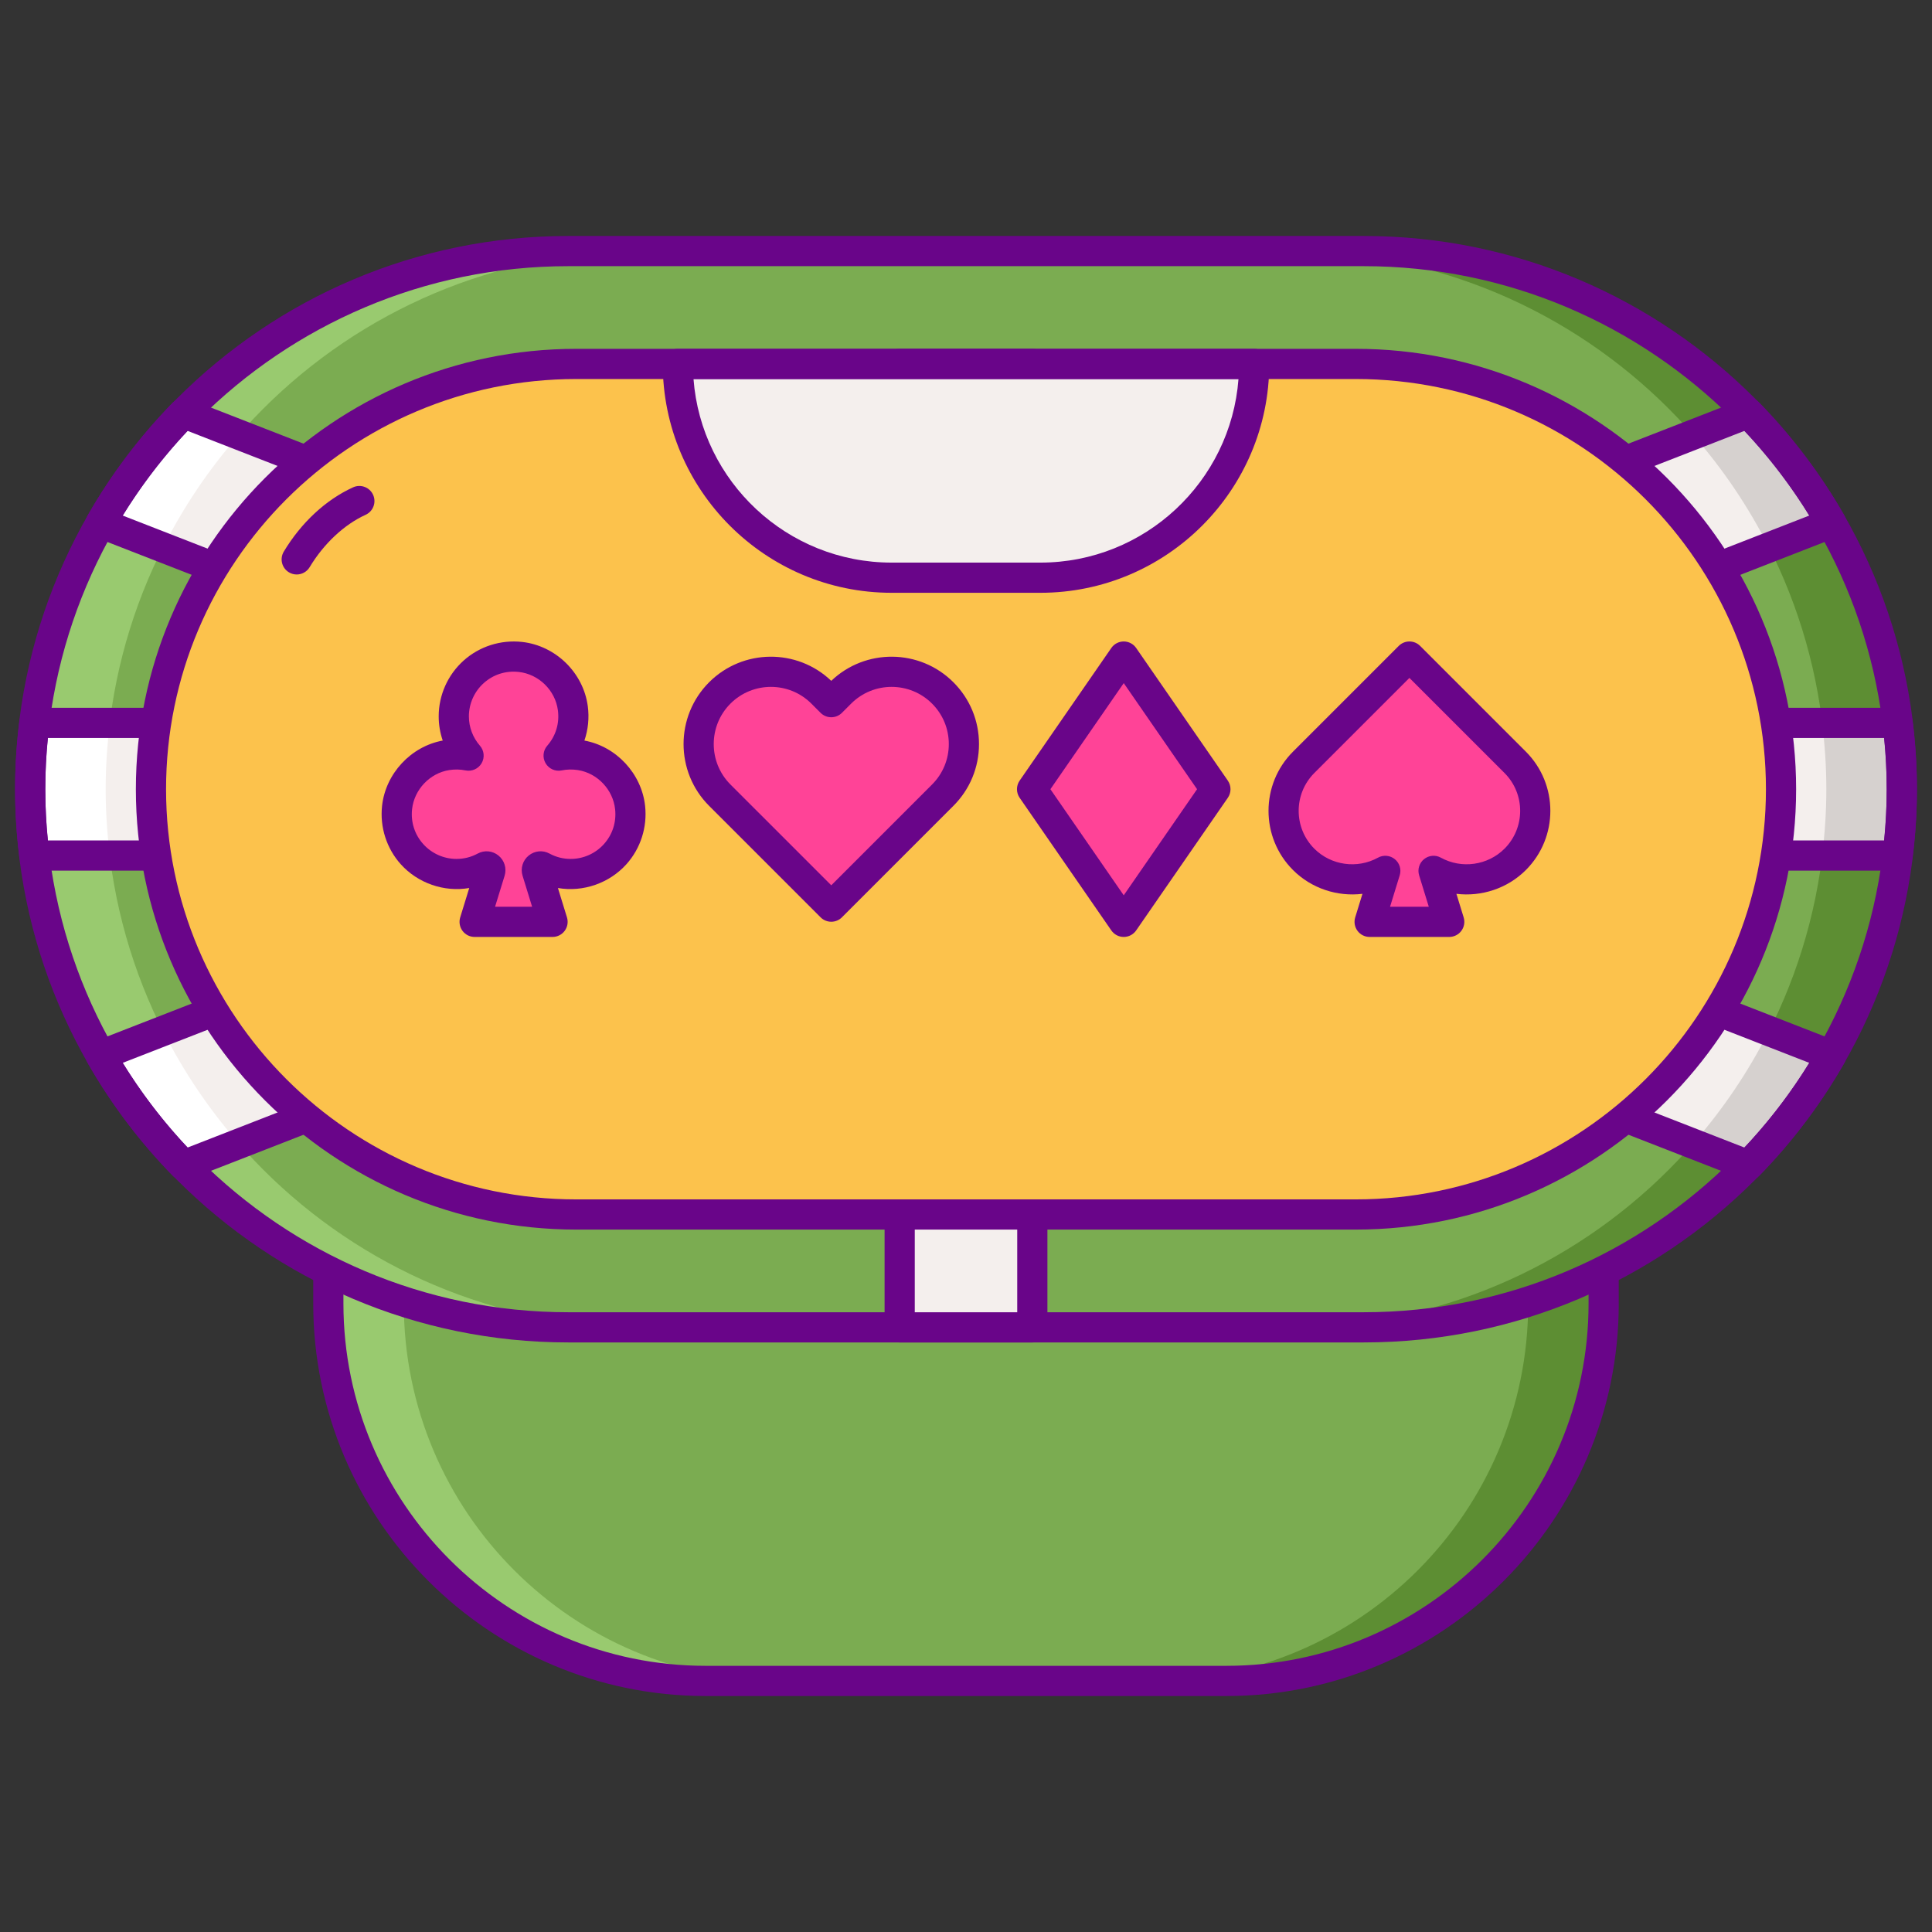 <?xml version="1.0" encoding="utf-8"?>
<!-- Generator: Adobe Illustrator 22.1.0, SVG Export Plug-In . SVG Version: 6.00 Build 0)  -->
<svg version="1.1" id="Layer_1" xmlns="http://www.w3.org/2000/svg" xmlns:xlink="http://www.w3.org/1999/xlink" x="0px" y="0px"
	 viewBox="0 0 256 256" style="enable-background:new 0 0 256 256;" xml:space="preserve">
<rect x="0" y="0" width="256" height="256" fill="#333333" stroke="none"/>
<style type="text/css">
	.st0{fill:#FCC24C;}
	.st1{fill:#FCE06A;}
	.st2{fill:#DEA42E;}
	.st3{fill:#690589;}
	.st4{fill:#7BAC51;}
	.st5{fill:#5D8E33;}
	.st6{fill:#99CA6F;}
	.st7{fill:#F4EFED;}
	.st8{fill:#FF4397;}
	.st9{fill:#D6D1CF;}
	.st10{fill:#FFFFFF;}
	.st11{fill:#FF9F70;}
	.st12{fill:#FFBD8E;}
	.st13{fill:#E18152;}
	.st14{fill:#E12579;}
	.st15{fill:#FF61B5;}
</style>
<g>
	<g>
		<path class="st4" d="M162.494,222.731H93.506c-27.614,0-50-22.386-50-50v-21.976h168.988v21.976
			C212.494,200.345,190.108,222.731,162.494,222.731z"/>
	</g>
	<g>
		<path class="st5" d="M202.494,150.755v21.976c0,27.614-22.386,50-50,50h10c27.614,0,50-22.386,50-50v-21.976H202.494z"/>
	</g>
	<g>
		<path class="st6" d="M53.506,150.755v21.976c0,27.614,22.386,50,50,50h-10c-27.614,0-50-22.386-50-50v-21.976H53.506z"/>
	</g>
	<g>
		<path class="st3" d="M162.494,224.731H93.506c-28.673,0-52-23.327-52-52v-21.976c0-1.104,0.896-2,2-2h168.987c1.104,0,2,0.896,2,2
			v21.976C214.494,201.404,191.167,224.731,162.494,224.731z M45.506,152.755v19.976c0,26.467,21.533,48,48,48h68.987
			c26.467,0,48-21.533,48-48v-19.976H45.506z"/>
	</g>
	<g>
		<path class="st4" d="M180.695,175.879H75.305C35.924,175.879,4,143.954,4,104.574v0c0-39.381,31.924-71.305,71.305-71.305h105.39
			c39.381,0,71.305,31.924,71.305,71.305v0C252,143.954,220.076,175.879,180.695,175.879z"/>
	</g>
	<g>
		<path class="st6" d="M75.305,175.879h10C45.924,175.879,14,143.954,14,104.574v0c0-39.381,31.924-71.305,71.305-71.305h-10
			C35.924,33.269,4,65.193,4,104.574v0C4,143.954,35.924,175.879,75.305,175.879z"/>
	</g>
	<g>
		<path class="st5" d="M180.695,33.269h-10c39.381,0,71.305,31.924,71.305,71.305v0c0,39.381-31.924,71.305-71.305,71.305h10
			c39.381,0,71.305-31.924,71.305-71.305v0C252,65.193,220.076,33.269,180.695,33.269z"/>
	</g>
	<g>
		<path class="st7" d="M13.334,69.32l218.34,85.089c4.257-4.355,7.955-9.253,10.992-14.58L24.326,54.74
			C20.069,59.094,16.371,63.992,13.334,69.32z"/>
	</g>
	<g>
		<path class="st9" d="M234.396,136.605c-2.726,5.411-6.119,10.425-10.075,14.937l7.353,2.866c0.001-0.001,0.001-0.001,0.002-0.002
			c0.979-1.002,1.925-2.035,2.844-3.093c0.129-0.148,0.258-0.295,0.385-0.444c1.406-1.646,2.74-3.357,3.993-5.128
			c0.041-0.058,0.082-0.115,0.123-0.172c1.302-1.851,2.519-3.766,3.645-5.74c0,0,0,0,0,0L234.396,136.605z"/>
	</g>
	<g>
		<path class="st7" d="M4,104.574L4,104.574c0,2.978,0.204,5.906,0.558,8.788h246.883c0.355-2.882,0.558-5.81,0.558-8.788v0
			c0-2.978-0.204-5.906-0.558-8.788H4.558C4.204,98.668,4,101.596,4,104.574z"/>
	</g>
	<g>
		<path class="st9" d="M251.924,101.567c-0.019-0.42-0.036-0.841-0.062-1.26c-0.024-0.413-0.062-0.821-0.094-1.232
			c-0.088-1.102-0.193-2.2-0.326-3.289c0,0,0-0.001,0-0.001h-10c0.355,2.882,0.558,5.81,0.558,8.788v0
			c0,2.978-0.204,5.906-0.558,8.788h10c0,0,0-0.001,0-0.001c0.134-1.089,0.238-2.187,0.326-3.289
			c0.031-0.411,0.069-0.819,0.094-1.232c0.026-0.418,0.043-0.839,0.062-1.26c0.042-0.998,0.076-1.998,0.076-3.007v0
			C252,103.565,251.965,102.566,251.924,101.567z"/>
	</g>
	<g>
		<path class="st7" d="M24.326,154.408l218.34-85.089c-3.037-5.327-6.735-10.226-10.992-14.58l-218.34,85.089
			C16.371,145.155,20.069,150.054,24.326,154.408z"/>
	</g>
	<g>
		<path class="st9" d="M242.666,69.319c-1.126-1.975-2.343-3.889-3.645-5.74c-0.04-0.058-0.082-0.115-0.122-0.172
			c-1.254-1.772-2.588-3.483-3.995-5.13c-0.126-0.148-0.254-0.294-0.381-0.44c-0.92-1.059-1.867-2.094-2.848-3.097l-7.353,2.866
			c3.956,4.513,7.349,9.526,10.075,14.937L242.666,69.319C242.666,69.319,242.666,69.319,242.666,69.319z"/>
	</g>
	<g>
		<path class="st10" d="M21.604,136.605c2.726,5.411,6.119,10.425,10.075,14.937l-7.353,2.866c-0.001-0.001-0.001-0.001-0.002-0.002
			c-0.979-1.002-1.925-2.035-2.844-3.093c-0.129-0.148-0.258-0.295-0.385-0.444c-1.406-1.646-2.74-3.357-3.993-5.128
			c-0.041-0.058-0.082-0.115-0.123-0.172c-1.302-1.851-2.519-3.766-3.645-5.74c0,0,0,0,0,0L21.604,136.605z"/>
	</g>
	<g>
		<path class="st10" d="M4.076,101.567c0.019-0.42,0.036-0.841,0.062-1.26c0.024-0.413,0.062-0.821,0.094-1.232
			c0.088-1.102,0.193-2.2,0.326-3.289c0,0,0-0.001,0-0.001h10c-0.354,2.882-0.558,5.81-0.558,8.788v0
			c0,2.978,0.204,5.906,0.558,8.788h-10c0,0,0-0.001,0-0.001c-0.134-1.089-0.238-2.187-0.326-3.289
			c-0.031-0.411-0.069-0.819-0.094-1.232c-0.026-0.418-0.043-0.839-0.062-1.26C4.035,106.582,4,105.582,4,104.574v0
			C4,103.565,4.035,102.566,4.076,101.567z"/>
	</g>
	<g>
		<path class="st10" d="M13.334,69.319c1.126-1.975,2.343-3.889,3.645-5.74c0.041-0.058,0.082-0.115,0.122-0.172
			c1.254-1.772,2.588-3.483,3.995-5.13c0.126-0.148,0.254-0.294,0.381-0.44c0.92-1.059,1.867-2.094,2.848-3.097l7.353,2.866
			c-3.956,4.513-7.349,9.526-10.075,14.937L13.334,69.319C13.334,69.319,13.334,69.319,13.334,69.319z"/>
	</g>
	<g>
		<path class="st3" d="M180.695,177.879H75.305C34.884,177.879,2,144.994,2,104.574s32.884-73.305,73.305-73.305h105.391
			c40.42,0,73.305,32.884,73.305,73.305S221.116,177.879,180.695,177.879z M75.305,35.269C37.09,35.269,6,66.359,6,104.574
			c0,38.215,31.09,69.305,69.305,69.305h105.391c38.215,0,69.305-31.09,69.305-69.305c0-38.215-31.09-69.305-69.305-69.305H75.305z"
			/>
	</g>
	<g>
		<rect x="119.212" y="48.222" class="st7" width="17.576" height="127.657"/>
	</g>
	<g>
		<path class="st3" d="M136.788,177.879h-17.576c-1.104,0-2-0.896-2-2V48.222c0-1.104,0.896-2,2-2h17.576c1.104,0,2,0.896,2,2
			v127.657C138.788,176.983,137.893,177.879,136.788,177.879z M121.212,173.879h13.576V50.222h-13.576V173.879z"/>
	</g>
	<g>
		<path class="st3" d="M24.327,156.408c-0.529,0-1.047-0.21-1.431-0.602c-4.385-4.485-8.186-9.527-11.299-14.987
			c-0.288-0.505-0.342-1.111-0.148-1.659c0.194-0.548,0.617-0.984,1.159-1.195l218.34-85.088c0.746-0.293,1.595-0.108,2.156,0.465
			c4.385,4.485,8.187,9.528,11.299,14.987c0.288,0.505,0.342,1.111,0.148,1.659c-0.194,0.548-0.617,0.984-1.159,1.195
			l-218.34,85.089C24.816,156.364,24.57,156.408,24.327,156.408z M16.255,140.836c2.476,4.024,5.356,7.788,8.589,11.224
			l214.9-83.748c-2.476-4.024-5.355-7.788-8.589-11.223L16.255,140.836z"/>
	</g>
	<g>
		<path class="st3" d="M251.441,115.362H4.559c-1.01,0-1.862-0.753-1.985-1.756C2.188,110.468,2,107.514,2,104.574
			c0-2.94,0.188-5.894,0.574-9.032c0.123-1.002,0.975-1.756,1.985-1.756h246.883c1.01,0,1.862,0.753,1.985,1.756
			c0.386,3.138,0.574,6.092,0.574,9.032c0,2.941-0.188,5.895-0.574,9.032C253.303,114.608,252.452,115.362,251.441,115.362z
			 M6.348,111.362h243.305c0.233-2.33,0.348-4.565,0.348-6.788c0-2.223-0.114-4.458-0.348-6.788H6.348
			C6.114,100.116,6,102.351,6,104.574C6,106.797,6.114,109.032,6.348,111.362z"/>
	</g>
	<g>
		<path class="st3" d="M231.673,156.408c-0.244,0-0.49-0.044-0.725-0.137L12.608,71.183c-0.542-0.211-0.965-0.647-1.159-1.195
			c-0.194-0.548-0.14-1.153,0.148-1.659c3.112-5.459,6.914-10.502,11.299-14.987c0.561-0.573,1.409-0.757,2.156-0.465l218.34,85.088
			c0.542,0.211,0.965,0.648,1.159,1.195c0.194,0.548,0.14,1.153-0.148,1.659c-3.113,5.46-6.914,10.503-11.299,14.987
			C232.72,156.199,232.202,156.408,231.673,156.408z M16.255,68.312l214.9,83.748c3.233-3.436,6.113-7.199,8.589-11.224
			l-214.9-83.747C21.611,60.524,18.731,64.288,16.255,68.312z"/>
	</g>
	<g>
		<path class="st0" d="M179.645,160.926H76.355c-31.122,0-56.352-25.23-56.352-56.352v0c0-31.122,25.23-56.352,56.352-56.352
			h103.289c31.122,0,56.352,25.23,56.352,56.352v0C235.996,135.696,210.767,160.926,179.645,160.926z"/>
	</g>
	<g>
		<path class="st7" d="M137.856,76.548h-19.711c-15.644,0-28.326-12.682-28.326-28.326v0h76.363v0
			C166.182,63.866,153.5,76.548,137.856,76.548z"/>
	</g>
	<g>
		<path class="st3" d="M179.645,162.926H76.355c-32.175,0-58.352-26.177-58.352-58.352S44.18,46.222,76.355,46.222h103.289
			c32.175,0,58.352,26.177,58.352,58.352S211.82,162.926,179.645,162.926z M76.355,50.222c-29.97,0-54.352,24.382-54.352,54.352
			c0,29.97,24.382,54.352,54.352,54.352h103.289c29.97,0,54.352-24.382,54.352-54.352c0-29.97-24.382-54.352-54.352-54.352H76.355z"
			/>
	</g>
	<g>
		<path class="st3" d="M39.315,76.122c-0.35,0-0.705-0.092-1.028-0.286c-0.947-0.569-1.253-1.798-0.684-2.745
			c2.312-3.847,5.573-6.872,9.185-8.518c1.002-0.458,2.191-0.016,2.649,0.99c0.458,1.005,0.015,2.191-0.99,2.649
			c-2.841,1.295-5.543,3.825-7.415,6.939C40.656,75.776,39.994,76.122,39.315,76.122z"/>
	</g>
	<g>
		<path class="st3" d="M137.855,78.548h-19.711c-16.722,0-30.326-13.604-30.326-30.326c0-1.104,0.896-2,2-2l76.363,0
			c0.53,0,1.039,0.211,1.414,0.586s0.586,0.884,0.586,1.414C168.182,64.943,154.577,78.548,137.855,78.548z M91.894,50.222
			c1.025,13.586,12.407,24.326,26.25,24.326h19.711c13.844,0,25.226-10.74,26.251-24.326L91.894,50.222z"/>
	</g>
	<g>
		<path class="st8" d="M76.887,100.063c-0.994-0.155-1.959-0.124-2.869,0.062c1.433-1.642,2.208-3.873,1.885-6.288
			c-0.473-3.543-3.393-6.395-6.945-6.789c-4.782-0.531-8.83,3.199-8.83,7.873c0,1.994,0.742,3.811,1.958,5.204
			c-0.909-0.186-1.875-0.217-2.869-0.062c-3.469,0.54-6.225,3.447-6.604,6.937c-0.519,4.774,3.207,8.811,7.875,8.811
			c1.362,0,2.643-0.346,3.762-0.953c0.386-0.209,0.829,0.174,0.7,0.593l-2.061,6.698h4.819h0.688h4.819l-2.061-6.698
			c-0.129-0.42,0.314-0.803,0.7-0.593c1.119,0.607,2.399,0.953,3.761,0.953c4.669,0,8.394-4.037,7.875-8.811
			C83.113,103.51,80.356,100.604,76.887,100.063z"/>
	</g>
	<g>
		<path class="st8" d="M110.147,93.039l-1.221-1.221c-3.741-3.741-9.807-3.741-13.549,0h0c-3.741,3.741-3.741,9.807,0,13.549
			l14.77,14.77l14.77-14.77c3.741-3.741,3.741-9.807,0-13.549h0c-3.741-3.741-9.807-3.741-13.549,0L110.147,93.039z"/>
	</g>
	<g>
		<polygon class="st8" points="148.901,122.15 136.753,104.574 148.901,86.998 161.049,104.574 		"/>
	</g>
	<g>
		<path class="st8" d="M192.032,122.15l-2.078-6.755c3.455,1.909,7.887,1.405,10.818-1.526l0,0c3.55-3.55,3.55-9.306,0-12.856
			l-14.015-14.015l-14.015,14.015c-3.55,3.55-3.55,9.306,0,12.856c2.931,2.931,7.363,3.435,10.818,1.526l-2.079,6.755H192.032z"/>
	</g>
	<g>
		<path class="st3" d="M73.216,124.15H62.89c-0.635,0-1.232-0.301-1.609-0.812c-0.377-0.51-0.489-1.169-0.303-1.776l1.199-3.896
			c-3.319,0.575-6.816-0.635-9.076-3.153c-1.879-2.095-2.782-4.912-2.476-7.729c0.465-4.283,3.827-7.885,8.039-8.656
			c-0.352-1.025-0.535-2.108-0.535-3.207c0-2.819,1.206-5.515,3.307-7.396c2.1-1.88,4.924-2.777,7.743-2.465
			c4.452,0.494,8.114,4.073,8.706,8.512c0.207,1.552,0.046,3.11-0.449,4.556c4.214,0.771,7.578,4.373,8.043,8.657
			c0.306,2.817-0.596,5.634-2.475,7.729c-2.259,2.518-5.756,3.728-9.076,3.153l1.199,3.896c0.187,0.607,0.074,1.266-0.303,1.776
			C74.448,123.849,73.851,124.15,73.216,124.15z M65.598,120.15h4.911l-1.265-4.109c-0.301-0.976,0.017-2.026,0.809-2.675
			c0.786-0.643,1.868-0.747,2.756-0.265c0.87,0.472,1.814,0.711,2.808,0.711c1.68,0,3.288-0.718,4.411-1.97
			c1.138-1.269,1.662-2.911,1.476-4.625c-0.282-2.6-2.353-4.777-4.924-5.178l0,0c-0.73-0.114-1.457-0.099-2.159,0.045
			c-0.838,0.172-1.697-0.211-2.129-0.953c-0.432-0.742-0.343-1.676,0.221-2.322c1.14-1.306,1.641-2.978,1.409-4.708
			c-0.353-2.641-2.532-4.771-5.183-5.065c-1.714-0.19-3.363,0.331-4.634,1.47c-1.255,1.123-1.975,2.733-1.975,4.415
			c0,1.426,0.52,2.807,1.464,3.888c0.564,0.646,0.654,1.581,0.222,2.322c-0.432,0.741-1.293,1.122-2.129,0.953
			c-0.703-0.144-1.429-0.159-2.16-0.045c-2.57,0.401-4.641,2.578-4.924,5.178c-0.186,1.714,0.338,3.356,1.476,4.625
			c1.124,1.252,2.731,1.97,4.411,1.97c0.994,0,1.938-0.239,2.809-0.711c0.888-0.481,1.969-0.378,2.754,0.264
			c0.792,0.648,1.11,1.698,0.811,2.674L65.598,120.15z"/>
	</g>
	<g>
		<path class="st3" d="M110.146,122.136c-0.512,0-1.024-0.195-1.414-0.586l-14.77-14.77c-4.515-4.515-4.515-11.861-0.001-16.377
			c4.453-4.452,11.655-4.514,16.185-0.188c4.529-4.326,11.733-4.263,16.184,0.188c2.188,2.187,3.392,5.095,3.392,8.188
			s-1.205,6.001-3.392,8.188l-14.77,14.77C111.17,121.941,110.658,122.136,110.146,122.136z M102.151,91.015
			c-1.941,0-3.883,0.739-5.361,2.216c-2.955,2.956-2.955,7.765,0,10.721l13.356,13.355l13.356-13.355
			c1.432-1.432,2.22-3.335,2.22-5.36c0-2.024-0.789-3.928-2.22-5.36c-2.956-2.956-7.764-2.955-10.72,0l-1.222,1.222
			c-0.375,0.375-0.884,0.586-1.414,0.586l0,0c-0.531,0-1.04-0.211-1.415-0.586l-1.221-1.222
			C106.033,91.754,104.092,91.015,102.151,91.015z"/>
	</g>
	<g>
		<path class="st3" d="M148.901,124.15c-0.657,0-1.272-0.323-1.645-0.863l-12.148-17.576c-0.473-0.685-0.473-1.59,0-2.274
			l12.148-17.576c0.373-0.54,0.988-0.863,1.645-0.863c0.657,0,1.272,0.323,1.645,0.863l12.148,17.576
			c0.473,0.685,0.473,1.59,0.001,2.274l-12.148,17.576C150.173,123.827,149.558,124.15,148.901,124.15z M139.184,104.574
			l9.717,14.059l9.717-14.059l-9.717-14.058L139.184,104.574z"/>
	</g>
	<g>
		<path class="st3" d="M192.032,124.15h-10.55c-0.635,0-1.232-0.301-1.609-0.812c-0.377-0.51-0.489-1.169-0.303-1.776l0.962-3.126
			c-3.321,0.401-6.75-0.699-9.204-3.153c-4.324-4.324-4.324-11.36-0.001-15.684l14.016-14.015c0.781-0.781,2.047-0.781,2.828,0
			l14.015,14.015c4.324,4.324,4.324,11.36,0,15.684c-2.455,2.454-5.888,3.555-9.205,3.153l0.962,3.126
			c0.186,0.607,0.074,1.266-0.303,1.776C193.263,123.849,192.667,124.15,192.032,124.15z M184.189,120.15h5.134l-1.282-4.167
			c-0.24-0.779,0.018-1.626,0.65-2.14c0.632-0.515,1.514-0.594,2.229-0.198c2.748,1.518,6.218,1.029,8.437-1.19
			c2.764-2.765,2.764-7.263,0-10.028l-12.601-12.6l-12.601,12.6c-2.764,2.765-2.764,7.263,0,10.028
			c2.219,2.219,5.688,2.707,8.437,1.19c0.714-0.395,1.595-0.316,2.229,0.198c0.633,0.514,0.89,1.361,0.65,2.141L184.189,120.15z"/>
	</g>
</g>
</svg>
